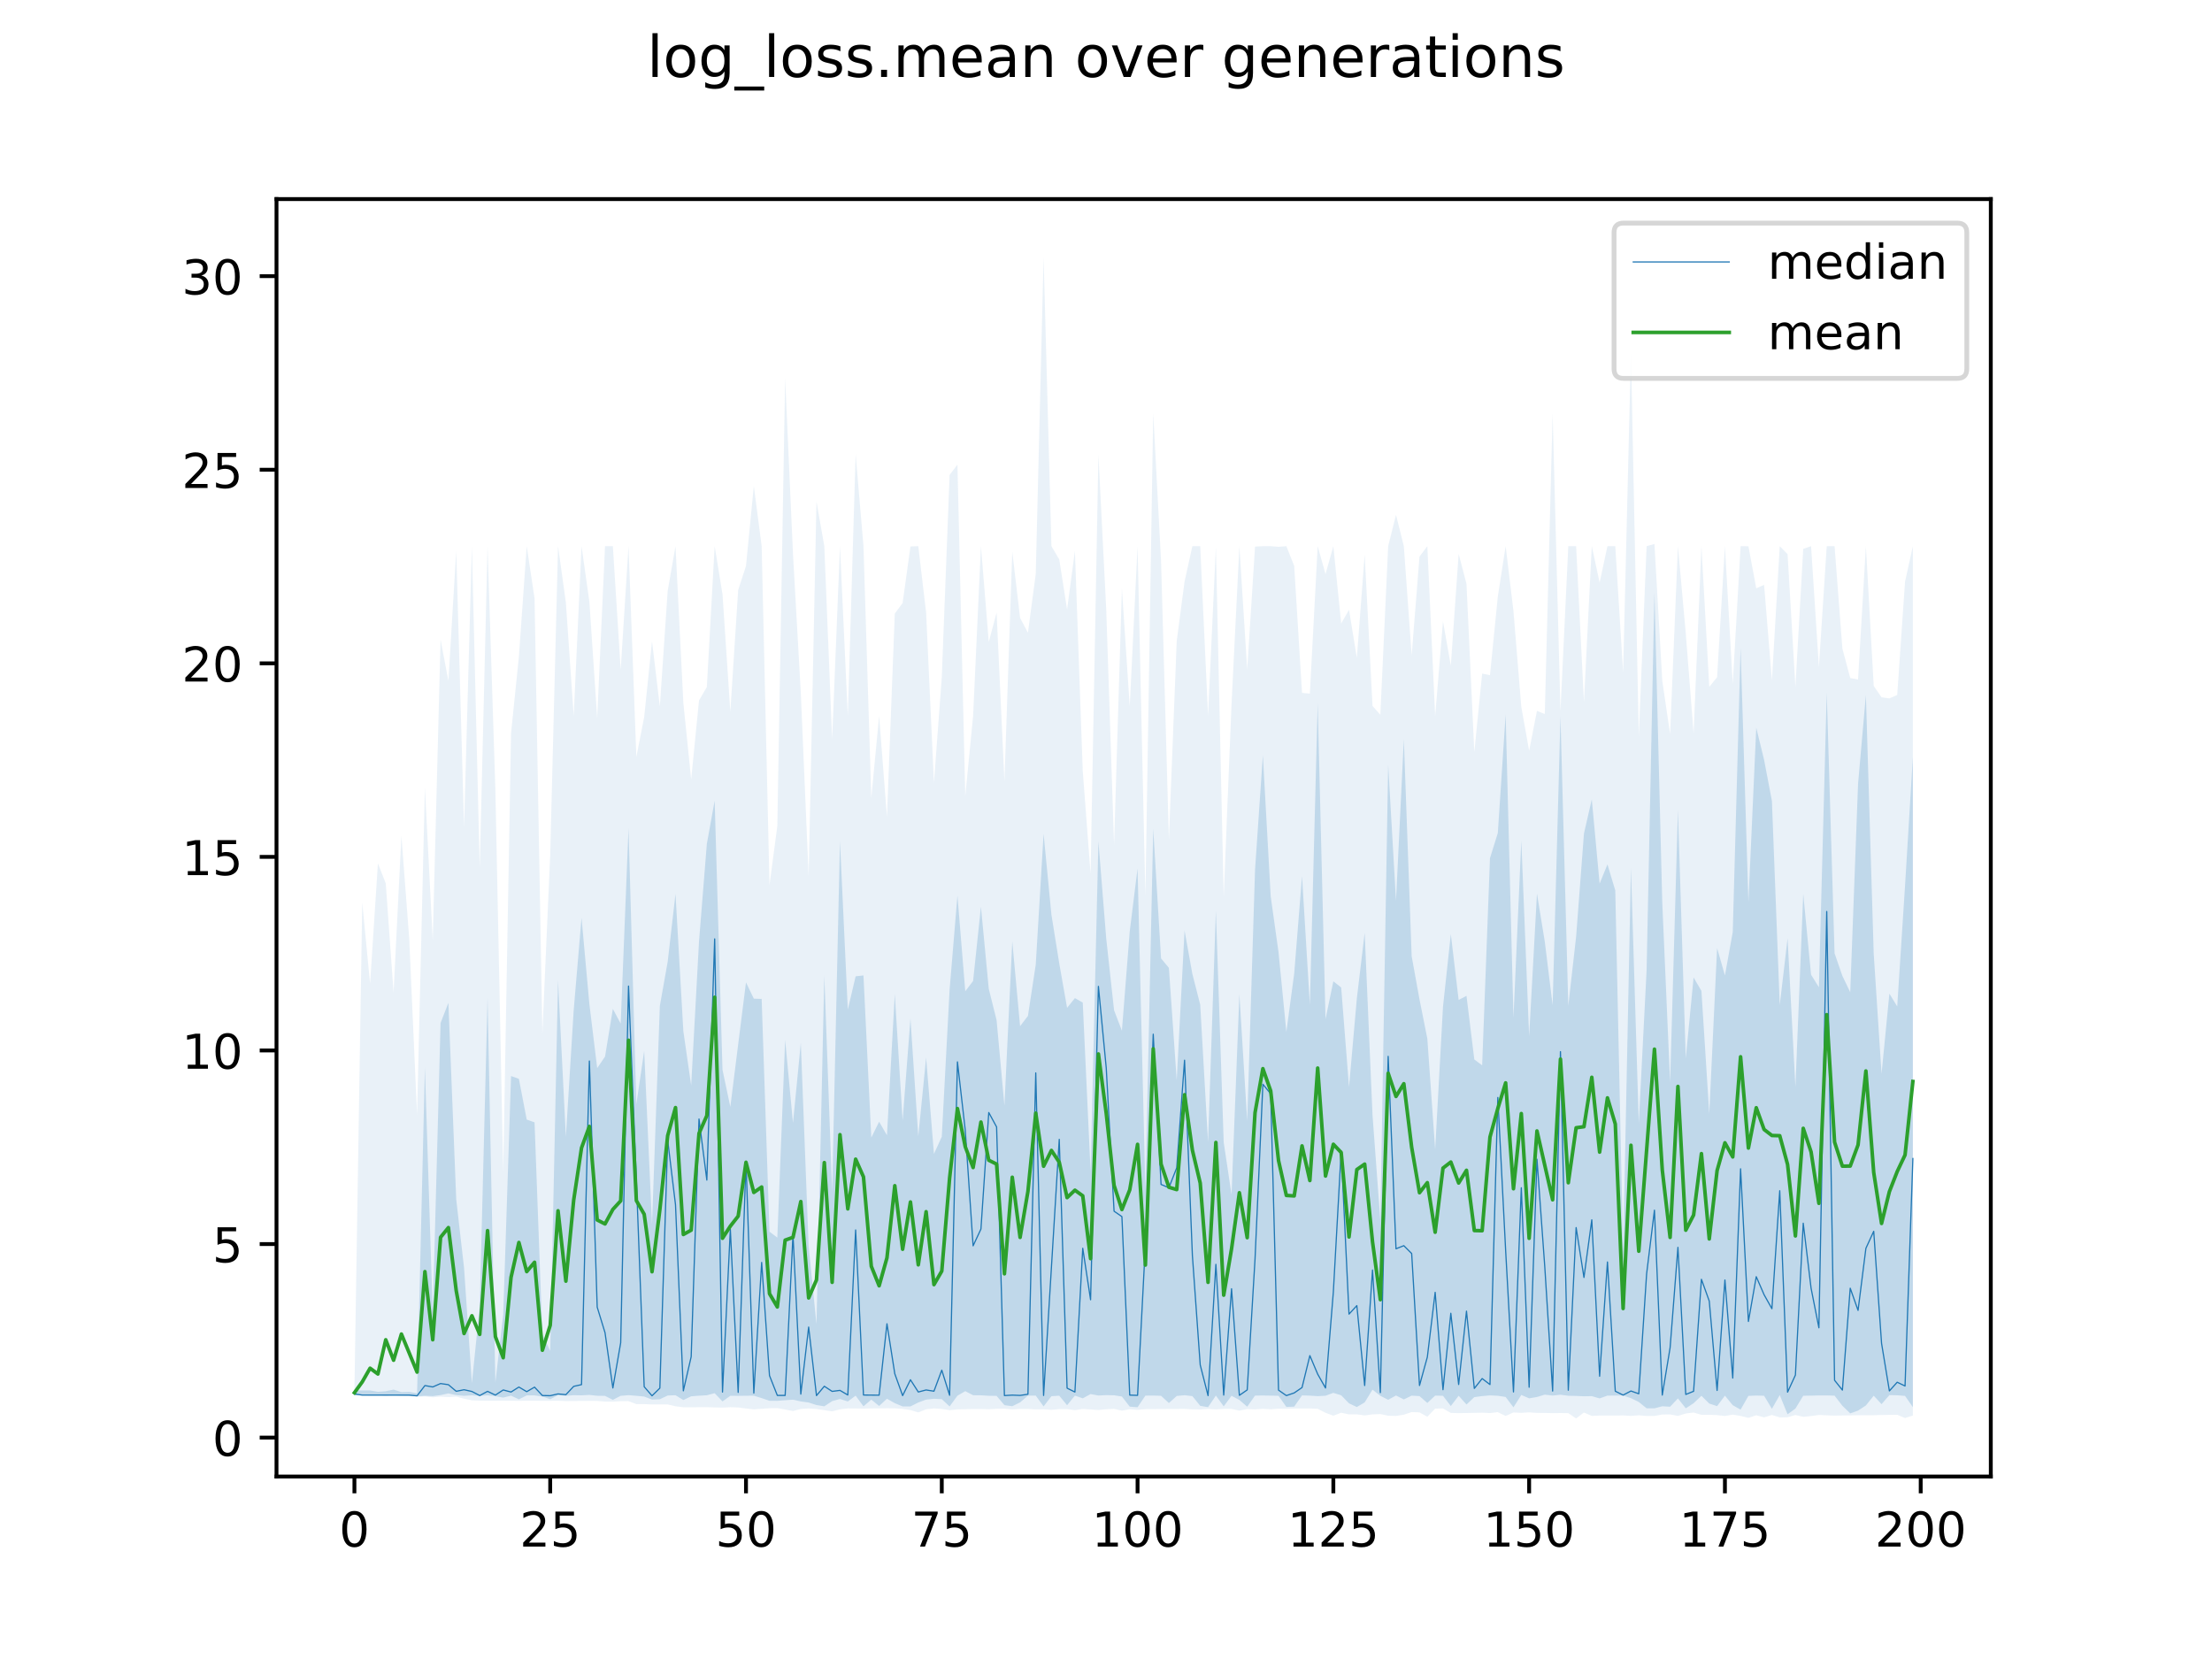 <?xml version="1.0" encoding="utf-8" standalone="no"?>
<!DOCTYPE svg PUBLIC "-//W3C//DTD SVG 1.1//EN"
  "http://www.w3.org/Graphics/SVG/1.1/DTD/svg11.dtd">
<!-- Created with matplotlib (https://matplotlib.org/) -->
<svg height="345.6pt" version="1.1" viewBox="0 0 460.8 345.6" width="460.8pt" xmlns="http://www.w3.org/2000/svg" xmlns:xlink="http://www.w3.org/1999/xlink">
 <defs>
  <style type="text/css">
*{stroke-linecap:butt;stroke-linejoin:round;}
  </style>
 </defs>
 <g id="figure_1">
  <g id="patch_1">
   <path d="M 0 345.6 
L 460.8 345.6 
L 460.8 0 
L 0 0 
z
" style="fill:#ffffff;"/>
  </g>
  <g id="axes_1">
   <g id="patch_2">
    <path d="M 57.6 307.584 
L 414.72 307.584 
L 414.72 41.472 
L 57.6 41.472 
z
" style="fill:#ffffff;"/>
   </g>
   <g id="PolyCollection_1">
    <path clip-path="url(#p41ea47d78a)" d="M 73.833 289.658 
L 73.833 290.622 
L 75.464 290.622 
L 77.096 290.622 
L 78.727 290.625 
L 80.358 290.732 
L 81.99 290.635 
L 83.621 290.745 
L 85.253 290.768 
L 86.884 290.886 
L 88.516 290.767 
L 90.147 290.835 
L 91.778 290.624 
L 93.41 290.27 
L 95.041 290.622 
L 96.673 290.773 
L 98.304 290.668 
L 99.936 290.799 
L 101.567 290.672 
L 103.198 290.863 
L 104.83 291.146 
L 106.461 290.742 
L 108.093 291.509 
L 109.724 290.69 
L 111.356 290.688 
L 112.987 290.921 
L 114.618 291.485 
L 116.25 290.644 
L 117.881 290.779 
L 119.513 290.644 
L 121.144 290.677 
L 122.776 290.589 
L 124.407 290.763 
L 126.038 290.787 
L 127.67 291.613 
L 129.301 290.776 
L 130.933 290.639 
L 132.564 290.77 
L 134.196 290.927 
L 135.827 291.559 
L 137.458 291.493 
L 139.09 290.71 
L 140.721 290.652 
L 142.353 291.653 
L 143.984 290.876 
L 145.616 290.75 
L 147.247 290.661 
L 148.879 290.232 
L 150.51 291.94 
L 152.141 290.771 
L 153.773 290.779 
L 155.404 290.756 
L 157.036 290.745 
L 158.667 291.251 
L 160.299 291.809 
L 161.93 291.823 
L 163.561 291.693 
L 165.193 291.577 
L 166.824 291.944 
L 168.456 292.17 
L 170.087 292.697 
L 171.719 292.961 
L 173.35 291.883 
L 174.981 291.427 
L 176.613 291.955 
L 178.244 290.743 
L 179.876 292.962 
L 181.507 291.569 
L 183.139 292.893 
L 184.77 291.38 
L 186.401 292.304 
L 188.033 292.983 
L 189.664 292.983 
L 191.296 292.166 
L 192.927 291.561 
L 194.559 291.389 
L 196.19 291.468 
L 197.821 292.983 
L 199.453 290.752 
L 201.084 289.807 
L 202.716 290.65 
L 204.347 290.667 
L 205.979 290.768 
L 207.61 290.787 
L 209.241 292.716 
L 210.873 292.943 
L 212.504 292.144 
L 214.136 290.742 
L 215.767 290.734 
L 217.399 292.983 
L 219.03 290.85 
L 220.661 290.748 
L 222.293 292.733 
L 223.924 290.733 
L 225.556 291.299 
L 227.187 290.41 
L 228.819 290.708 
L 230.45 290.634 
L 232.081 290.664 
L 233.713 290.919 
L 235.344 293.029 
L 236.976 293.155 
L 238.607 290.732 
L 240.239 290.718 
L 241.87 290.77 
L 243.501 292.282 
L 245.133 290.803 
L 246.764 290.652 
L 248.396 290.84 
L 250.027 292.86 
L 251.659 293.134 
L 253.29 290.722 
L 254.921 292.968 
L 256.553 290.766 
L 258.184 291.638 
L 259.816 293.041 
L 261.447 290.729 
L 263.079 290.707 
L 264.71 290.737 
L 266.341 290.771 
L 267.973 293.088 
L 269.604 293.026 
L 271.236 290.686 
L 272.867 290.735 
L 274.499 290.842 
L 276.13 290.755 
L 277.761 290.16 
L 279.393 290.663 
L 281.024 292.341 
L 282.656 293.11 
L 284.287 292.145 
L 285.919 289.489 
L 287.55 290.772 
L 289.181 291.604 
L 290.813 290.706 
L 292.444 291.527 
L 294.076 290.737 
L 295.707 290.834 
L 297.339 292.259 
L 298.97 290.733 
L 300.601 290.77 
L 302.233 292.903 
L 303.864 290.758 
L 305.496 292.587 
L 307.127 291.047 
L 308.759 290.829 
L 310.39 290.687 
L 312.021 290.764 
L 313.653 291.011 
L 315.284 293.172 
L 316.916 290.591 
L 318.547 291.302 
L 320.179 291.019 
L 321.81 290.529 
L 323.441 290.724 
L 325.073 290.547 
L 326.704 290.766 
L 328.336 290.795 
L 329.967 290.869 
L 331.599 290.841 
L 333.23 291.311 
L 334.862 290.731 
L 336.493 290.725 
L 338.124 290.721 
L 339.756 291.263 
L 341.387 292.051 
L 343.019 293.378 
L 344.65 293.381 
L 346.282 292.954 
L 347.913 293.042 
L 349.544 291.314 
L 351.176 293.374 
L 352.807 292.319 
L 354.439 290.77 
L 356.07 292.387 
L 357.702 292.921 
L 359.333 290.742 
L 360.964 292.732 
L 362.596 293.651 
L 364.227 290.785 
L 365.859 290.72 
L 367.49 290.761 
L 369.122 293.481 
L 370.753 290.622 
L 372.384 294.615 
L 374.016 293.437 
L 375.647 290.76 
L 377.279 290.736 
L 378.91 290.698 
L 380.542 290.694 
L 382.173 290.74 
L 383.804 292.846 
L 385.436 294.428 
L 387.067 293.85 
L 388.699 292.782 
L 390.33 290.749 
L 391.962 292.508 
L 393.593 290.628 
L 395.224 290.66 
L 396.856 290.794 
L 398.487 293.135 
L 398.487 157.674 
L 398.487 157.674 
L 396.856 184.496 
L 395.224 209.652 
L 393.593 206.995 
L 391.962 223.682 
L 390.33 198.697 
L 388.699 144.791 
L 387.067 163.295 
L 385.436 206.696 
L 383.804 203.301 
L 382.173 198.588 
L 380.542 144.289 
L 378.91 205.663 
L 377.279 203.046 
L 375.647 186.218 
L 374.016 226.418 
L 372.384 195.489 
L 370.753 209.365 
L 369.122 166.848 
L 367.49 158.282 
L 365.859 151.593 
L 364.227 187.911 
L 362.596 134.971 
L 360.964 194.149 
L 359.333 203.204 
L 357.702 197.503 
L 356.07 232.022 
L 354.439 206.419 
L 352.807 203.628 
L 351.176 220.446 
L 349.544 168.722 
L 347.913 225.474 
L 346.282 188.077 
L 344.65 123.423 
L 343.019 202.11 
L 341.387 234.006 
L 339.756 180.772 
L 338.124 260.815 
L 336.493 185.503 
L 334.862 180.071 
L 333.23 184.068 
L 331.599 166.511 
L 329.967 173.632 
L 328.336 195.111 
L 326.704 209.525 
L 325.073 149.218 
L 323.441 209.401 
L 321.81 196.175 
L 320.179 186.157 
L 318.547 215.869 
L 316.916 175.126 
L 315.284 212.001 
L 313.653 148.839 
L 312.021 173.542 
L 310.39 178.762 
L 308.759 221.924 
L 307.127 220.711 
L 305.496 207.45 
L 303.864 208.308 
L 302.233 194.595 
L 300.601 209.737 
L 298.97 239.441 
L 297.339 216.371 
L 295.707 208.187 
L 294.076 199.2 
L 292.444 153.993 
L 290.813 187.631 
L 289.181 159.297 
L 287.55 254.237 
L 285.919 232.286 
L 284.287 194.322 
L 282.656 207.971 
L 281.024 226.454 
L 279.393 205.708 
L 277.761 204.425 
L 276.13 212.277 
L 274.499 146.512 
L 272.867 209.326 
L 271.236 182.515 
L 269.604 202.813 
L 267.973 214.972 
L 266.341 198.358 
L 264.71 186.735 
L 263.079 157.329 
L 261.447 181.205 
L 259.816 233.495 
L 258.184 207.106 
L 256.553 248.856 
L 254.921 237.982 
L 253.29 189.706 
L 251.659 237.932 
L 250.027 209.29 
L 248.396 202.902 
L 246.764 193.851 
L 245.133 225.03 
L 243.501 201.617 
L 241.87 199.659 
L 240.239 172.644 
L 238.607 247.865 
L 236.976 180.889 
L 235.344 194.009 
L 233.713 214.719 
L 232.081 210.461 
L 230.45 195.54 
L 228.819 175.269 
L 227.187 243.986 
L 225.556 208.85 
L 223.924 207.925 
L 222.293 209.951 
L 220.661 200.693 
L 219.03 190.534 
L 217.399 173.709 
L 215.767 200.937 
L 214.136 211.638 
L 212.504 213.764 
L 210.873 196.107 
L 209.241 230.327 
L 207.61 212.525 
L 205.979 205.993 
L 204.347 188.876 
L 202.716 204.347 
L 201.084 206.499 
L 199.453 186.552 
L 197.821 206.122 
L 196.19 236.793 
L 194.559 240.382 
L 192.927 220.301 
L 191.296 236.704 
L 189.664 212.197 
L 188.033 233.423 
L 186.401 207.093 
L 184.77 236.498 
L 183.139 233.677 
L 181.507 236.975 
L 179.876 203.2 
L 178.244 203.387 
L 176.613 210.306 
L 174.981 175.222 
L 173.35 248.124 
L 171.719 203.184 
L 170.087 275.853 
L 168.456 259.633 
L 166.824 217.261 
L 165.193 233.946 
L 163.561 216.621 
L 161.93 257.813 
L 160.299 256.58 
L 158.667 208.091 
L 157.036 208.039 
L 155.404 204.649 
L 153.773 217.567 
L 152.141 230.584 
L 150.51 222.859 
L 148.879 166.794 
L 147.247 175.8 
L 145.616 196.146 
L 143.984 226.117 
L 142.353 214.81 
L 140.721 186.205 
L 139.09 200.35 
L 137.458 209.535 
L 135.827 255.049 
L 134.196 218.93 
L 132.564 229.999 
L 130.933 172.526 
L 129.301 213.226 
L 127.67 210.171 
L 126.038 220.103 
L 124.407 222.509 
L 122.776 209.148 
L 121.144 191.194 
L 119.513 210.423 
L 117.881 236.812 
L 116.25 204.24 
L 114.618 281.416 
L 112.987 277.991 
L 111.356 233.805 
L 109.724 233.227 
L 108.093 224.737 
L 106.461 224.161 
L 104.83 273.844 
L 103.198 287.987 
L 101.567 207.951 
L 99.936 272.158 
L 98.304 288.13 
L 96.673 264.137 
L 95.041 249.849 
L 93.41 208.906 
L 91.778 213.106 
L 90.147 273.626 
L 88.516 222.35 
L 86.884 290.246 
L 85.253 289.957 
L 83.621 290.001 
L 81.99 289.476 
L 80.358 289.816 
L 78.727 289.934 
L 77.096 289.658 
L 75.464 289.658 
L 73.833 289.658 
z
" style="fill:#1f77b4;fill-opacity:0.2;"/>
   </g>
   <g id="PolyCollection_2">
    <path clip-path="url(#p41ea47d78a)" d="M 73.833 289.658 
L 73.833 290.622 
L 75.464 290.625 
L 77.096 290.755 
L 78.727 290.753 
L 80.358 290.762 
L 81.99 290.76 
L 83.621 290.782 
L 85.253 290.796 
L 86.884 290.974 
L 88.516 290.903 
L 90.147 291.092 
L 91.778 290.948 
L 93.41 291.04 
L 95.041 290.938 
L 96.673 291.377 
L 98.304 291.711 
L 99.936 291.774 
L 101.567 291.797 
L 103.198 291.804 
L 104.83 291.779 
L 106.461 291.797 
L 108.093 291.821 
L 109.724 291.791 
L 111.356 291.79 
L 112.987 291.821 
L 114.618 291.812 
L 116.25 291.804 
L 117.881 291.867 
L 119.513 291.848 
L 121.144 291.844 
L 122.776 291.828 
L 124.407 291.836 
L 126.038 291.981 
L 127.67 291.989 
L 129.301 291.89 
L 130.933 291.881 
L 132.564 292.505 
L 134.196 292.5 
L 135.827 292.571 
L 137.458 292.567 
L 139.09 292.568 
L 140.721 292.952 
L 142.353 293.164 
L 143.984 293.153 
L 145.616 293.147 
L 147.247 293.14 
L 148.879 293.192 
L 150.51 293.236 
L 152.141 293.146 
L 153.773 293.2 
L 155.404 293.413 
L 157.036 293.59 
L 158.667 293.481 
L 160.299 293.361 
L 161.93 293.339 
L 163.561 293.624 
L 165.193 293.946 
L 166.824 293.507 
L 168.456 293.408 
L 170.087 293.521 
L 171.719 293.761 
L 173.35 294.009 
L 174.981 293.588 
L 176.613 293.39 
L 178.244 293.409 
L 179.876 293.446 
L 181.507 293.398 
L 183.139 293.385 
L 184.77 293.367 
L 186.401 293.378 
L 188.033 293.499 
L 189.664 293.736 
L 191.296 294.236 
L 192.927 293.579 
L 194.559 293.4 
L 196.19 293.506 
L 197.821 293.773 
L 199.453 293.593 
L 201.084 293.559 
L 202.716 293.534 
L 204.347 293.533 
L 205.979 293.569 
L 207.61 293.481 
L 209.241 293.464 
L 210.873 293.611 
L 212.504 293.511 
L 214.136 293.512 
L 215.767 293.603 
L 217.399 293.588 
L 219.03 293.696 
L 220.661 293.544 
L 222.293 293.543 
L 223.924 293.758 
L 225.556 293.516 
L 227.187 293.618 
L 228.819 293.729 
L 230.45 293.57 
L 232.081 293.495 
L 233.713 293.863 
L 235.344 293.577 
L 236.976 293.693 
L 238.607 293.551 
L 240.239 293.543 
L 241.87 293.538 
L 243.501 293.506 
L 245.133 293.506 
L 246.764 293.503 
L 248.396 293.592 
L 250.027 293.626 
L 251.659 293.509 
L 253.29 293.602 
L 254.921 293.5 
L 256.553 293.498 
L 258.184 293.857 
L 259.816 293.533 
L 261.447 293.599 
L 263.079 293.481 
L 264.71 293.58 
L 266.341 293.456 
L 267.973 293.482 
L 269.604 293.42 
L 271.236 293.414 
L 272.867 293.411 
L 274.499 293.482 
L 276.13 294.309 
L 277.761 294.92 
L 279.393 294.3 
L 281.024 294.64 
L 282.656 294.627 
L 284.287 294.862 
L 285.919 294.641 
L 287.55 294.577 
L 289.181 294.917 
L 290.813 294.964 
L 292.444 294.702 
L 294.076 294.161 
L 295.707 294.227 
L 297.339 295.132 
L 298.97 293.445 
L 300.601 293.401 
L 302.233 294.344 
L 303.864 294.371 
L 305.496 294.359 
L 307.127 294.326 
L 308.759 294.29 
L 310.39 294.371 
L 312.021 294.177 
L 313.653 294.962 
L 315.284 294.242 
L 316.916 294.321 
L 318.547 294.217 
L 320.179 294.339 
L 321.81 294.343 
L 323.441 294.381 
L 325.073 294.361 
L 326.704 294.38 
L 328.336 295.488 
L 329.967 294.253 
L 331.599 294.961 
L 333.23 294.881 
L 334.862 294.885 
L 336.493 294.889 
L 338.124 294.851 
L 339.756 294.964 
L 341.387 294.826 
L 343.019 294.972 
L 344.65 294.964 
L 346.282 294.667 
L 347.913 294.649 
L 349.544 294.964 
L 351.176 294.456 
L 352.807 294.256 
L 354.439 294.728 
L 356.07 294.723 
L 357.702 294.795 
L 359.333 294.972 
L 360.964 294.689 
L 362.596 294.964 
L 364.227 295.363 
L 365.859 294.827 
L 367.49 295.264 
L 369.122 294.757 
L 370.753 295.273 
L 372.384 295.243 
L 374.016 294.767 
L 375.647 295.15 
L 377.279 294.987 
L 378.91 294.767 
L 380.542 294.835 
L 382.173 294.905 
L 383.804 294.868 
L 385.436 294.85 
L 387.067 294.827 
L 388.699 294.82 
L 390.33 294.811 
L 391.962 294.774 
L 393.593 294.743 
L 395.224 294.721 
L 396.856 295.402 
L 398.487 294.884 
L 398.487 113.777 
L 398.487 113.777 
L 396.856 121.158 
L 395.224 144.785 
L 393.593 145.478 
L 391.962 145.266 
L 390.33 142.897 
L 388.699 113.777 
L 387.067 141.549 
L 385.436 141.251 
L 383.804 135.114 
L 382.173 113.777 
L 380.542 113.777 
L 378.91 138.965 
L 377.279 113.777 
L 375.647 114.341 
L 374.016 143.105 
L 372.384 115.442 
L 370.753 113.777 
L 369.122 141.749 
L 367.49 121.828 
L 365.859 122.564 
L 364.227 113.799 
L 362.596 113.777 
L 360.964 142.453 
L 359.333 113.777 
L 357.702 141.078 
L 356.07 143.093 
L 354.439 113.777 
L 352.807 152.762 
L 351.176 131.937 
L 349.544 113.777 
L 347.913 152.933 
L 346.282 141.816 
L 344.65 113.323 
L 343.019 113.777 
L 341.387 153.343 
L 339.756 73.367 
L 338.124 140.073 
L 336.493 113.777 
L 334.862 113.777 
L 333.23 121.361 
L 331.599 113.777 
L 329.967 146.244 
L 328.336 113.777 
L 326.704 113.777 
L 325.073 148.129 
L 323.441 86.122 
L 321.81 148.755 
L 320.179 148.074 
L 318.547 156.398 
L 316.916 147.263 
L 315.284 127.355 
L 313.653 113.777 
L 312.021 124.289 
L 310.39 140.662 
L 308.759 140.325 
L 307.127 156.693 
L 305.496 121.62 
L 303.864 115.391 
L 302.233 138.662 
L 300.601 129.434 
L 298.97 149.197 
L 297.339 113.777 
L 295.707 115.952 
L 294.076 136.521 
L 292.444 113.777 
L 290.813 107.254 
L 289.181 113.777 
L 287.55 148.896 
L 285.919 147.059 
L 284.287 115.519 
L 282.656 137.042 
L 281.024 127.046 
L 279.393 129.879 
L 277.761 113.777 
L 276.13 119.593 
L 274.499 113.777 
L 272.867 144.502 
L 271.236 144.339 
L 269.604 117.891 
L 267.973 113.777 
L 266.341 113.908 
L 264.71 113.777 
L 263.079 113.777 
L 261.447 113.869 
L 259.816 139.478 
L 258.184 113.777 
L 256.553 146.646 
L 254.921 186.767 
L 253.29 113.953 
L 251.659 149.086 
L 250.027 113.777 
L 248.396 113.777 
L 246.764 121.145 
L 245.133 133.55 
L 243.501 174.845 
L 241.87 116.922 
L 240.239 86.046 
L 238.607 186.724 
L 236.976 113.777 
L 235.344 147.148 
L 233.713 122.583 
L 232.081 176.031 
L 230.45 126.992 
L 228.819 94.734 
L 227.187 182.043 
L 225.556 160.595 
L 223.924 114.755 
L 222.293 126.973 
L 220.661 116.539 
L 219.03 113.777 
L 217.399 53.568 
L 215.767 119.571 
L 214.136 131.811 
L 212.504 128.728 
L 210.873 114.92 
L 209.241 162.758 
L 207.61 127.614 
L 205.979 133.733 
L 204.347 113.777 
L 202.716 149.141 
L 201.084 165.845 
L 199.453 96.797 
L 197.821 98.936 
L 196.19 141.099 
L 194.559 163.061 
L 192.927 127.634 
L 191.296 113.777 
L 189.664 113.839 
L 188.033 125.612 
L 186.401 127.819 
L 184.77 170.194 
L 183.139 149.147 
L 181.507 166.21 
L 179.876 113.777 
L 178.244 94.618 
L 176.613 149.164 
L 174.981 113.777 
L 173.35 154.014 
L 171.719 113.777 
L 170.087 104.502 
L 168.456 182.537 
L 166.824 144.35 
L 165.193 115.398 
L 163.561 78.788 
L 161.93 172.094 
L 160.299 184.374 
L 158.667 113.777 
L 157.036 101.238 
L 155.404 117.908 
L 153.773 122.925 
L 152.141 148.265 
L 150.51 123.798 
L 148.879 113.777 
L 147.247 143.12 
L 145.616 145.919 
L 143.984 162.377 
L 142.353 146.413 
L 140.721 113.777 
L 139.09 123.095 
L 137.458 147.15 
L 135.827 133.569 
L 134.196 149.373 
L 132.564 157.703 
L 130.933 113.777 
L 129.301 139.518 
L 127.67 113.777 
L 126.038 113.777 
L 124.407 149.577 
L 122.776 125.332 
L 121.144 113.777 
L 119.513 149.145 
L 117.881 125.532 
L 116.25 113.777 
L 114.618 178.108 
L 112.987 215.197 
L 111.356 124.639 
L 109.724 113.777 
L 108.093 136.81 
L 106.461 152.762 
L 104.83 244.092 
L 103.198 164.643 
L 101.567 113.777 
L 99.936 180.868 
L 98.304 113.777 
L 96.673 172.283 
L 95.041 114.752 
L 93.41 141.843 
L 91.778 133.264 
L 90.147 195.835 
L 88.516 164.042 
L 86.884 232.226 
L 85.253 195.609 
L 83.621 174.106 
L 81.99 206.76 
L 80.358 184.009 
L 78.727 179.86 
L 77.096 204.93 
L 75.464 188.03 
L 73.833 289.658 
z
" style="fill:#1f77b4;fill-opacity:0.1;"/>
   </g>
   <g id="matplotlib.axis_1">
    <g id="xtick_1">
     <g id="line2d_1">
      <defs>
       <path d="M 0 0 
L 0 3.5 
" id="md0ae9fe4d0" style="stroke:#000000;stroke-width:0.8;"/>
      </defs>
      <g>
       <use style="stroke:#000000;stroke-width:0.8;" x="73.833" xlink:href="#md0ae9fe4d0" y="307.584"/>
      </g>
     </g>
     <g id="text_1">
      <!-- 0 -->
      <defs>
       <path d="M 31.781 66.406 
Q 24.172 66.406 20.328 58.906 
Q 16.5 51.422 16.5 36.375 
Q 16.5 21.391 20.328 13.891 
Q 24.172 6.391 31.781 6.391 
Q 39.453 6.391 43.281 13.891 
Q 47.125 21.391 47.125 36.375 
Q 47.125 51.422 43.281 58.906 
Q 39.453 66.406 31.781 66.406 
z
M 31.781 74.219 
Q 44.047 74.219 50.516 64.516 
Q 56.984 54.828 56.984 36.375 
Q 56.984 17.969 50.516 8.266 
Q 44.047 -1.422 31.781 -1.422 
Q 19.531 -1.422 13.062 8.266 
Q 6.594 17.969 6.594 36.375 
Q 6.594 54.828 13.062 64.516 
Q 19.531 74.219 31.781 74.219 
z
" id="DejaVuSans-48"/>
      </defs>
      <g transform="translate(70.651 322.182)scale(0.1 -0.1)">
       <use xlink:href="#DejaVuSans-48"/>
      </g>
     </g>
    </g>
    <g id="xtick_2">
     <g id="line2d_2">
      <g>
       <use style="stroke:#000000;stroke-width:0.8;" x="114.618" xlink:href="#md0ae9fe4d0" y="307.584"/>
      </g>
     </g>
     <g id="text_2">
      <!-- 25 -->
      <defs>
       <path d="M 19.188 8.297 
L 53.609 8.297 
L 53.609 0 
L 7.328 0 
L 7.328 8.297 
Q 12.938 14.109 22.625 23.891 
Q 32.328 33.688 34.812 36.531 
Q 39.547 41.844 41.422 45.531 
Q 43.312 49.219 43.312 52.781 
Q 43.312 58.594 39.234 62.25 
Q 35.156 65.922 28.609 65.922 
Q 23.969 65.922 18.812 64.312 
Q 13.672 62.703 7.812 59.422 
L 7.812 69.391 
Q 13.766 71.781 18.938 73 
Q 24.125 74.219 28.422 74.219 
Q 39.75 74.219 46.484 68.547 
Q 53.219 62.891 53.219 53.422 
Q 53.219 48.922 51.531 44.891 
Q 49.859 40.875 45.406 35.406 
Q 44.188 33.984 37.641 27.219 
Q 31.109 20.453 19.188 8.297 
z
" id="DejaVuSans-50"/>
       <path d="M 10.797 72.906 
L 49.516 72.906 
L 49.516 64.594 
L 19.828 64.594 
L 19.828 46.734 
Q 21.969 47.469 24.109 47.828 
Q 26.266 48.188 28.422 48.188 
Q 40.625 48.188 47.75 41.5 
Q 54.891 34.812 54.891 23.391 
Q 54.891 11.625 47.562 5.094 
Q 40.234 -1.422 26.906 -1.422 
Q 22.312 -1.422 17.547 -0.641 
Q 12.797 0.141 7.719 1.703 
L 7.719 11.625 
Q 12.109 9.234 16.797 8.062 
Q 21.484 6.891 26.703 6.891 
Q 35.156 6.891 40.078 11.328 
Q 45.016 15.766 45.016 23.391 
Q 45.016 31 40.078 35.438 
Q 35.156 39.891 26.703 39.891 
Q 22.75 39.891 18.812 39.016 
Q 14.891 38.141 10.797 36.281 
z
" id="DejaVuSans-53"/>
      </defs>
      <g transform="translate(108.256 322.182)scale(0.1 -0.1)">
       <use xlink:href="#DejaVuSans-50"/>
       <use x="63.623" xlink:href="#DejaVuSans-53"/>
      </g>
     </g>
    </g>
    <g id="xtick_3">
     <g id="line2d_3">
      <g>
       <use style="stroke:#000000;stroke-width:0.8;" x="155.404" xlink:href="#md0ae9fe4d0" y="307.584"/>
      </g>
     </g>
     <g id="text_3">
      <!-- 50 -->
      <g transform="translate(149.042 322.182)scale(0.1 -0.1)">
       <use xlink:href="#DejaVuSans-53"/>
       <use x="63.623" xlink:href="#DejaVuSans-48"/>
      </g>
     </g>
    </g>
    <g id="xtick_4">
     <g id="line2d_4">
      <g>
       <use style="stroke:#000000;stroke-width:0.8;" x="196.19" xlink:href="#md0ae9fe4d0" y="307.584"/>
      </g>
     </g>
     <g id="text_4">
      <!-- 75 -->
      <defs>
       <path d="M 8.203 72.906 
L 55.078 72.906 
L 55.078 68.703 
L 28.609 0 
L 18.312 0 
L 43.219 64.594 
L 8.203 64.594 
z
" id="DejaVuSans-55"/>
      </defs>
      <g transform="translate(189.827 322.182)scale(0.1 -0.1)">
       <use xlink:href="#DejaVuSans-55"/>
       <use x="63.623" xlink:href="#DejaVuSans-53"/>
      </g>
     </g>
    </g>
    <g id="xtick_5">
     <g id="line2d_5">
      <g>
       <use style="stroke:#000000;stroke-width:0.8;" x="236.976" xlink:href="#md0ae9fe4d0" y="307.584"/>
      </g>
     </g>
     <g id="text_5">
      <!-- 100 -->
      <defs>
       <path d="M 12.406 8.297 
L 28.516 8.297 
L 28.516 63.922 
L 10.984 60.406 
L 10.984 69.391 
L 28.422 72.906 
L 38.281 72.906 
L 38.281 8.297 
L 54.391 8.297 
L 54.391 0 
L 12.406 0 
z
" id="DejaVuSans-49"/>
      </defs>
      <g transform="translate(227.432 322.182)scale(0.1 -0.1)">
       <use xlink:href="#DejaVuSans-49"/>
       <use x="63.623" xlink:href="#DejaVuSans-48"/>
       <use x="127.246" xlink:href="#DejaVuSans-48"/>
      </g>
     </g>
    </g>
    <g id="xtick_6">
     <g id="line2d_6">
      <g>
       <use style="stroke:#000000;stroke-width:0.8;" x="277.761" xlink:href="#md0ae9fe4d0" y="307.584"/>
      </g>
     </g>
     <g id="text_6">
      <!-- 125 -->
      <g transform="translate(268.218 322.182)scale(0.1 -0.1)">
       <use xlink:href="#DejaVuSans-49"/>
       <use x="63.623" xlink:href="#DejaVuSans-50"/>
       <use x="127.246" xlink:href="#DejaVuSans-53"/>
      </g>
     </g>
    </g>
    <g id="xtick_7">
     <g id="line2d_7">
      <g>
       <use style="stroke:#000000;stroke-width:0.8;" x="318.547" xlink:href="#md0ae9fe4d0" y="307.584"/>
      </g>
     </g>
     <g id="text_7">
      <!-- 150 -->
      <g transform="translate(309.003 322.182)scale(0.1 -0.1)">
       <use xlink:href="#DejaVuSans-49"/>
       <use x="63.623" xlink:href="#DejaVuSans-53"/>
       <use x="127.246" xlink:href="#DejaVuSans-48"/>
      </g>
     </g>
    </g>
    <g id="xtick_8">
     <g id="line2d_8">
      <g>
       <use style="stroke:#000000;stroke-width:0.8;" x="359.333" xlink:href="#md0ae9fe4d0" y="307.584"/>
      </g>
     </g>
     <g id="text_8">
      <!-- 175 -->
      <g transform="translate(349.789 322.182)scale(0.1 -0.1)">
       <use xlink:href="#DejaVuSans-49"/>
       <use x="63.623" xlink:href="#DejaVuSans-55"/>
       <use x="127.246" xlink:href="#DejaVuSans-53"/>
      </g>
     </g>
    </g>
    <g id="xtick_9">
     <g id="line2d_9">
      <g>
       <use style="stroke:#000000;stroke-width:0.8;" x="400.119" xlink:href="#md0ae9fe4d0" y="307.584"/>
      </g>
     </g>
     <g id="text_9">
      <!-- 200 -->
      <g transform="translate(390.575 322.182)scale(0.1 -0.1)">
       <use xlink:href="#DejaVuSans-50"/>
       <use x="63.623" xlink:href="#DejaVuSans-48"/>
       <use x="127.246" xlink:href="#DejaVuSans-48"/>
      </g>
     </g>
    </g>
   </g>
   <g id="matplotlib.axis_2">
    <g id="ytick_1">
     <g id="line2d_10">
      <defs>
       <path d="M 0 0 
L -3.5 0 
" id="me8059b220d" style="stroke:#000000;stroke-width:0.8;"/>
      </defs>
      <g>
       <use style="stroke:#000000;stroke-width:0.8;" x="57.6" xlink:href="#me8059b220d" y="299.482"/>
      </g>
     </g>
     <g id="text_10">
      <!-- 0 -->
      <g transform="translate(44.237 303.281)scale(0.1 -0.1)">
       <use xlink:href="#DejaVuSans-48"/>
      </g>
     </g>
    </g>
    <g id="ytick_2">
     <g id="line2d_11">
      <g>
       <use style="stroke:#000000;stroke-width:0.8;" x="57.6" xlink:href="#me8059b220d" y="259.157"/>
      </g>
     </g>
     <g id="text_11">
      <!-- 5 -->
      <g transform="translate(44.237 262.956)scale(0.1 -0.1)">
       <use xlink:href="#DejaVuSans-53"/>
      </g>
     </g>
    </g>
    <g id="ytick_3">
     <g id="line2d_12">
      <g>
       <use style="stroke:#000000;stroke-width:0.8;" x="57.6" xlink:href="#me8059b220d" y="218.831"/>
      </g>
     </g>
     <g id="text_12">
      <!-- 10 -->
      <g transform="translate(37.875 222.63)scale(0.1 -0.1)">
       <use xlink:href="#DejaVuSans-49"/>
       <use x="63.623" xlink:href="#DejaVuSans-48"/>
      </g>
     </g>
    </g>
    <g id="ytick_4">
     <g id="line2d_13">
      <g>
       <use style="stroke:#000000;stroke-width:0.8;" x="57.6" xlink:href="#me8059b220d" y="178.506"/>
      </g>
     </g>
     <g id="text_13">
      <!-- 15 -->
      <g transform="translate(37.875 182.305)scale(0.1 -0.1)">
       <use xlink:href="#DejaVuSans-49"/>
       <use x="63.623" xlink:href="#DejaVuSans-53"/>
      </g>
     </g>
    </g>
    <g id="ytick_5">
     <g id="line2d_14">
      <g>
       <use style="stroke:#000000;stroke-width:0.8;" x="57.6" xlink:href="#me8059b220d" y="138.18"/>
      </g>
     </g>
     <g id="text_14">
      <!-- 20 -->
      <g transform="translate(37.875 141.98)scale(0.1 -0.1)">
       <use xlink:href="#DejaVuSans-50"/>
       <use x="63.623" xlink:href="#DejaVuSans-48"/>
      </g>
     </g>
    </g>
    <g id="ytick_6">
     <g id="line2d_15">
      <g>
       <use style="stroke:#000000;stroke-width:0.8;" x="57.6" xlink:href="#me8059b220d" y="97.855"/>
      </g>
     </g>
     <g id="text_15">
      <!-- 25 -->
      <g transform="translate(37.875 101.654)scale(0.1 -0.1)">
       <use xlink:href="#DejaVuSans-50"/>
       <use x="63.623" xlink:href="#DejaVuSans-53"/>
      </g>
     </g>
    </g>
    <g id="ytick_7">
     <g id="line2d_16">
      <g>
       <use style="stroke:#000000;stroke-width:0.8;" x="57.6" xlink:href="#me8059b220d" y="57.529"/>
      </g>
     </g>
     <g id="text_16">
      <!-- 30 -->
      <defs>
       <path d="M 40.578 39.312 
Q 47.656 37.797 51.625 33 
Q 55.609 28.219 55.609 21.188 
Q 55.609 10.406 48.188 4.484 
Q 40.766 -1.422 27.094 -1.422 
Q 22.516 -1.422 17.656 -0.516 
Q 12.797 0.391 7.625 2.203 
L 7.625 11.719 
Q 11.719 9.328 16.594 8.109 
Q 21.484 6.891 26.812 6.891 
Q 36.078 6.891 40.938 10.547 
Q 45.797 14.203 45.797 21.188 
Q 45.797 27.641 41.281 31.266 
Q 36.766 34.906 28.719 34.906 
L 20.219 34.906 
L 20.219 43.016 
L 29.109 43.016 
Q 36.375 43.016 40.234 45.922 
Q 44.094 48.828 44.094 54.297 
Q 44.094 59.906 40.109 62.906 
Q 36.141 65.922 28.719 65.922 
Q 24.656 65.922 20.016 65.031 
Q 15.375 64.156 9.812 62.312 
L 9.812 71.094 
Q 15.438 72.656 20.344 73.438 
Q 25.25 74.219 29.594 74.219 
Q 40.828 74.219 47.359 69.109 
Q 53.906 64.016 53.906 55.328 
Q 53.906 49.266 50.438 45.094 
Q 46.969 40.922 40.578 39.312 
z
" id="DejaVuSans-51"/>
      </defs>
      <g transform="translate(37.875 61.329)scale(0.1 -0.1)">
       <use xlink:href="#DejaVuSans-51"/>
       <use x="63.623" xlink:href="#DejaVuSans-48"/>
      </g>
     </g>
    </g>
   </g>
   <g id="line2d_17">
    <path clip-path="url(#p41ea47d78a)" d="M 73.833 290.387 
L 75.464 290.622 
L 85.253 290.623 
L 86.884 290.776 
L 88.516 288.637 
L 90.147 288.927 
L 91.778 288.218 
L 93.41 288.455 
L 95.041 289.831 
L 96.673 289.507 
L 98.304 289.868 
L 99.936 290.719 
L 101.567 289.842 
L 103.198 290.622 
L 104.83 289.553 
L 106.461 289.982 
L 108.093 288.946 
L 109.724 289.909 
L 111.356 288.967 
L 112.987 290.713 
L 114.618 290.749 
L 116.25 290.379 
L 117.881 290.535 
L 119.513 288.804 
L 121.144 288.442 
L 122.776 221.032 
L 124.407 272.299 
L 126.038 277.626 
L 127.67 289.142 
L 129.301 279.715 
L 130.933 205.42 
L 132.564 245.677 
L 134.196 288.879 
L 135.827 290.768 
L 137.458 289.177 
L 139.09 237.523 
L 140.721 250.972 
L 142.353 289.732 
L 143.984 282.635 
L 145.616 233.113 
L 147.247 245.834 
L 148.879 195.592 
L 150.51 289.991 
L 152.141 256.075 
L 153.773 290.063 
L 155.404 241.911 
L 157.036 290.203 
L 158.667 262.987 
L 160.299 286.558 
L 161.93 290.691 
L 163.561 290.693 
L 165.193 257.206 
L 166.824 290.419 
L 168.456 276.449 
L 170.087 290.73 
L 171.719 288.783 
L 173.35 289.852 
L 174.981 289.64 
L 176.613 290.603 
L 178.244 256.223 
L 179.876 290.611 
L 183.139 290.64 
L 184.77 275.763 
L 186.401 286.18 
L 188.033 290.733 
L 189.664 287.428 
L 191.296 289.977 
L 192.927 289.554 
L 194.559 289.812 
L 196.19 285.427 
L 197.821 290.662 
L 199.453 221.208 
L 201.084 235.478 
L 202.716 259.529 
L 204.347 256.034 
L 205.979 231.76 
L 207.61 234.772 
L 209.241 290.724 
L 210.873 290.627 
L 212.504 290.692 
L 214.136 290.45 
L 215.767 223.505 
L 217.399 290.702 
L 220.661 237.348 
L 222.293 289.177 
L 223.924 289.985 
L 225.556 260.035 
L 227.187 270.765 
L 228.819 205.483 
L 230.45 222.473 
L 232.081 252.316 
L 233.713 253.443 
L 235.344 290.626 
L 236.976 290.677 
L 238.607 259.292 
L 240.239 215.444 
L 241.87 246.739 
L 243.501 247.43 
L 245.133 243.281 
L 246.764 220.859 
L 248.396 261.537 
L 250.027 284.341 
L 251.659 290.734 
L 253.29 263.384 
L 254.921 290.624 
L 256.553 268.469 
L 258.184 290.675 
L 259.816 289.543 
L 261.447 262.253 
L 263.079 225.871 
L 264.71 227.848 
L 266.341 289.588 
L 267.973 290.727 
L 269.604 290.17 
L 271.236 289.051 
L 272.867 282.398 
L 274.499 286.258 
L 276.13 289.147 
L 277.761 269.135 
L 279.393 239.767 
L 281.024 273.752 
L 282.656 271.985 
L 284.287 288.63 
L 285.919 264.569 
L 287.55 290.106 
L 289.181 220.06 
L 290.813 260.142 
L 292.444 259.497 
L 294.076 261.132 
L 295.707 288.626 
L 297.339 282.708 
L 298.97 269.214 
L 300.601 289.498 
L 302.233 273.575 
L 303.864 288.417 
L 305.496 273.134 
L 307.127 289.234 
L 308.759 287.181 
L 310.39 288.427 
L 312.021 228.624 
L 313.653 260.482 
L 315.284 289.965 
L 316.916 247.431 
L 318.547 288.985 
L 320.179 241.485 
L 321.81 263.961 
L 323.441 289.781 
L 325.073 219.076 
L 326.704 289.608 
L 328.336 255.726 
L 329.967 266.119 
L 331.599 254.111 
L 333.23 286.697 
L 334.862 262.891 
L 336.493 289.811 
L 338.124 290.622 
L 339.756 289.772 
L 341.387 290.346 
L 343.019 265.371 
L 344.65 252.1 
L 346.282 290.622 
L 347.913 280.756 
L 349.544 259.846 
L 351.176 290.487 
L 352.807 289.834 
L 354.439 266.503 
L 356.07 271.033 
L 357.702 289.655 
L 359.333 266.646 
L 360.964 287.076 
L 362.596 243.486 
L 364.227 275.286 
L 365.859 265.957 
L 367.49 269.71 
L 369.122 272.627 
L 370.753 248.052 
L 372.384 290.011 
L 374.016 286.45 
L 375.647 254.813 
L 377.279 268.357 
L 378.91 276.607 
L 380.542 189.881 
L 382.173 287.534 
L 383.804 289.578 
L 385.436 268.358 
L 387.067 272.974 
L 388.699 260.052 
L 390.33 256.5 
L 391.962 279.84 
L 393.593 289.751 
L 395.224 287.941 
L 396.856 288.729 
L 398.487 241.338 
L 398.487 241.338 
" style="fill:none;stroke:#1f77b4;stroke-linecap:square;stroke-width:0.25;"/>
   </g>
   <g id="line2d_18">
    <path clip-path="url(#p41ea47d78a)" d="M 73.833 290.126 
L 75.464 287.869 
L 77.096 285.024 
L 78.727 286.232 
L 80.358 279.101 
L 81.99 283.361 
L 83.621 277.907 
L 86.884 285.833 
L 88.516 264.902 
L 90.147 279.093 
L 91.778 257.754 
L 93.41 255.729 
L 95.041 268.886 
L 96.673 277.794 
L 98.304 274.101 
L 99.936 277.977 
L 101.567 256.361 
L 103.198 278.441 
L 104.83 282.841 
L 106.461 266.086 
L 108.093 258.83 
L 109.724 264.901 
L 111.356 262.954 
L 112.987 281.277 
L 114.618 276.085 
L 116.25 252.23 
L 117.881 266.888 
L 119.513 249.984 
L 121.144 239.12 
L 122.776 234.657 
L 124.407 254.136 
L 126.038 254.969 
L 127.67 251.937 
L 129.301 250.162 
L 130.933 216.702 
L 132.564 250.109 
L 134.196 252.947 
L 135.827 264.929 
L 137.458 252 
L 139.09 236.563 
L 140.721 230.731 
L 142.353 257.169 
L 143.984 256.262 
L 145.616 236.117 
L 147.247 232.403 
L 148.879 207.751 
L 150.51 257.954 
L 152.141 255.431 
L 153.773 253.351 
L 155.404 242.13 
L 157.036 248.408 
L 158.667 247.274 
L 160.299 269.499 
L 161.93 272.26 
L 163.561 258.344 
L 165.193 257.758 
L 166.824 250.307 
L 168.456 270.384 
L 170.087 266.633 
L 171.719 242.19 
L 173.35 267.134 
L 174.981 236.374 
L 176.613 251.831 
L 178.244 241.474 
L 179.876 245.164 
L 181.507 263.786 
L 183.139 267.853 
L 184.77 262.027 
L 186.401 247.005 
L 188.033 260.24 
L 189.664 250.398 
L 191.296 263.486 
L 192.927 252.419 
L 194.559 267.613 
L 196.19 264.792 
L 197.821 245.406 
L 199.453 230.933 
L 201.084 238.893 
L 202.716 243.219 
L 204.347 233.746 
L 205.979 241.697 
L 207.61 242.503 
L 209.241 265.356 
L 210.873 245.242 
L 212.504 257.772 
L 214.136 248.192 
L 215.767 231.887 
L 217.399 242.949 
L 219.03 239.655 
L 220.661 242.113 
L 222.293 249.486 
L 223.924 247.941 
L 225.556 249.111 
L 227.187 262.201 
L 228.819 219.559 
L 230.45 231.96 
L 232.081 246.93 
L 233.713 251.967 
L 235.344 247.871 
L 236.976 238.384 
L 238.607 263.534 
L 240.239 218.489 
L 241.87 242.497 
L 243.501 247.32 
L 245.133 247.813 
L 246.764 228.05 
L 248.396 239.602 
L 250.027 246.456 
L 251.659 267.134 
L 253.29 237.992 
L 254.921 269.804 
L 256.553 260.154 
L 258.184 248.47 
L 259.816 257.831 
L 261.447 231.796 
L 263.079 222.619 
L 264.71 227.258 
L 266.341 241.764 
L 267.973 249.032 
L 269.604 249.133 
L 271.236 238.71 
L 272.867 245.93 
L 274.499 222.496 
L 276.13 244.985 
L 277.761 238.37 
L 279.393 240.088 
L 281.024 257.684 
L 282.656 243.64 
L 284.287 242.506 
L 285.919 258.69 
L 287.55 270.75 
L 289.181 223.582 
L 290.813 228.413 
L 292.444 225.757 
L 294.076 239.003 
L 295.707 248.465 
L 297.339 246.369 
L 298.97 256.697 
L 300.601 243.337 
L 302.233 242.076 
L 303.864 246.442 
L 305.496 243.793 
L 307.127 256.346 
L 308.759 256.378 
L 310.39 236.861 
L 312.021 230.925 
L 313.653 225.584 
L 315.284 247.638 
L 316.916 231.973 
L 318.547 257.962 
L 320.179 235.6 
L 323.441 249.941 
L 325.073 220.636 
L 326.704 246.389 
L 328.336 234.934 
L 329.967 234.712 
L 331.599 224.421 
L 333.23 240.006 
L 334.862 228.705 
L 336.493 234.144 
L 338.124 272.589 
L 339.756 238.581 
L 341.387 260.65 
L 344.65 218.562 
L 346.282 243.72 
L 347.913 257.775 
L 349.544 226.33 
L 351.176 256.273 
L 352.807 253.117 
L 354.439 240.318 
L 356.07 258.092 
L 357.702 243.851 
L 359.333 238.063 
L 360.964 241.008 
L 362.596 220.148 
L 364.227 239.16 
L 365.859 230.761 
L 367.49 235.289 
L 369.122 236.546 
L 370.753 236.589 
L 372.384 242.571 
L 374.016 257.469 
L 375.647 235.051 
L 377.279 239.959 
L 378.91 250.678 
L 380.542 211.375 
L 382.173 237.917 
L 383.804 242.934 
L 385.436 242.911 
L 387.067 238.509 
L 388.699 223.104 
L 390.33 244.248 
L 391.962 254.866 
L 393.593 248.239 
L 395.224 244.056 
L 396.856 240.602 
L 398.487 225.293 
L 398.487 225.293 
" style="fill:none;stroke:#2ca02c;stroke-linecap:square;stroke-width:0.75;"/>
   </g>
   <g id="patch_3">
    <path d="M 57.6 307.584 
L 57.6 41.472 
" style="fill:none;stroke:#000000;stroke-linecap:square;stroke-linejoin:miter;stroke-width:0.8;"/>
   </g>
   <g id="patch_4">
    <path d="M 414.72 307.584 
L 414.72 41.472 
" style="fill:none;stroke:#000000;stroke-linecap:square;stroke-linejoin:miter;stroke-width:0.8;"/>
   </g>
   <g id="patch_5">
    <path d="M 57.6 307.584 
L 414.72 307.584 
" style="fill:none;stroke:#000000;stroke-linecap:square;stroke-linejoin:miter;stroke-width:0.8;"/>
   </g>
   <g id="patch_6">
    <path d="M 57.6 41.472 
L 414.72 41.472 
" style="fill:none;stroke:#000000;stroke-linecap:square;stroke-linejoin:miter;stroke-width:0.8;"/>
   </g>
   <g id="legend_1">
    <g id="patch_7">
     <path d="M 338.234 78.828 
L 407.72 78.828 
Q 409.72 78.828 409.72 76.828 
L 409.72 48.472 
Q 409.72 46.472 407.72 46.472 
L 338.234 46.472 
Q 336.234 46.472 336.234 48.472 
L 336.234 76.828 
Q 336.234 78.828 338.234 78.828 
z
" style="fill:#ffffff;opacity:0.8;stroke:#cccccc;stroke-linejoin:miter;"/>
    </g>
    <g id="line2d_19">
     <path d="M 340.234 54.57 
L 360.234 54.57 
" style="fill:none;stroke:#1f77b4;stroke-linecap:square;stroke-width:0.25;"/>
    </g>
    <g id="line2d_20"/>
    <g id="text_17">
     <!-- median -->
     <defs>
      <path d="M 52 44.188 
Q 55.375 50.25 60.062 53.125 
Q 64.75 56 71.094 56 
Q 79.641 56 84.281 50.016 
Q 88.922 44.047 88.922 33.016 
L 88.922 0 
L 79.891 0 
L 79.891 32.719 
Q 79.891 40.578 77.094 44.375 
Q 74.312 48.188 68.609 48.188 
Q 61.625 48.188 57.562 43.547 
Q 53.516 38.922 53.516 30.906 
L 53.516 0 
L 44.484 0 
L 44.484 32.719 
Q 44.484 40.625 41.703 44.406 
Q 38.922 48.188 33.109 48.188 
Q 26.219 48.188 22.156 43.531 
Q 18.109 38.875 18.109 30.906 
L 18.109 0 
L 9.078 0 
L 9.078 54.688 
L 18.109 54.688 
L 18.109 46.188 
Q 21.188 51.219 25.484 53.609 
Q 29.781 56 35.688 56 
Q 41.656 56 45.828 52.969 
Q 50 49.953 52 44.188 
z
" id="DejaVuSans-109"/>
      <path d="M 56.203 29.594 
L 56.203 25.203 
L 14.891 25.203 
Q 15.484 15.922 20.484 11.062 
Q 25.484 6.203 34.422 6.203 
Q 39.594 6.203 44.453 7.469 
Q 49.312 8.734 54.109 11.281 
L 54.109 2.781 
Q 49.266 0.734 44.188 -0.344 
Q 39.109 -1.422 33.891 -1.422 
Q 20.797 -1.422 13.156 6.188 
Q 5.516 13.812 5.516 26.812 
Q 5.516 40.234 12.766 48.109 
Q 20.016 56 32.328 56 
Q 43.359 56 49.781 48.891 
Q 56.203 41.797 56.203 29.594 
z
M 47.219 32.234 
Q 47.125 39.594 43.094 43.984 
Q 39.062 48.391 32.422 48.391 
Q 24.906 48.391 20.391 44.141 
Q 15.875 39.891 15.188 32.172 
z
" id="DejaVuSans-101"/>
      <path d="M 45.406 46.391 
L 45.406 75.984 
L 54.391 75.984 
L 54.391 0 
L 45.406 0 
L 45.406 8.203 
Q 42.578 3.328 38.25 0.953 
Q 33.938 -1.422 27.875 -1.422 
Q 17.969 -1.422 11.734 6.484 
Q 5.516 14.406 5.516 27.297 
Q 5.516 40.188 11.734 48.094 
Q 17.969 56 27.875 56 
Q 33.938 56 38.25 53.625 
Q 42.578 51.266 45.406 46.391 
z
M 14.797 27.297 
Q 14.797 17.391 18.875 11.75 
Q 22.953 6.109 30.078 6.109 
Q 37.203 6.109 41.297 11.75 
Q 45.406 17.391 45.406 27.297 
Q 45.406 37.203 41.297 42.844 
Q 37.203 48.484 30.078 48.484 
Q 22.953 48.484 18.875 42.844 
Q 14.797 37.203 14.797 27.297 
z
" id="DejaVuSans-100"/>
      <path d="M 9.422 54.688 
L 18.406 54.688 
L 18.406 0 
L 9.422 0 
z
M 9.422 75.984 
L 18.406 75.984 
L 18.406 64.594 
L 9.422 64.594 
z
" id="DejaVuSans-105"/>
      <path d="M 34.281 27.484 
Q 23.391 27.484 19.188 25 
Q 14.984 22.516 14.984 16.5 
Q 14.984 11.719 18.141 8.906 
Q 21.297 6.109 26.703 6.109 
Q 34.188 6.109 38.703 11.406 
Q 43.219 16.703 43.219 25.484 
L 43.219 27.484 
z
M 52.203 31.203 
L 52.203 0 
L 43.219 0 
L 43.219 8.297 
Q 40.141 3.328 35.547 0.953 
Q 30.953 -1.422 24.312 -1.422 
Q 15.922 -1.422 10.953 3.297 
Q 6 8.016 6 15.922 
Q 6 25.141 12.172 29.828 
Q 18.359 34.516 30.609 34.516 
L 43.219 34.516 
L 43.219 35.406 
Q 43.219 41.609 39.141 45 
Q 35.062 48.391 27.688 48.391 
Q 23 48.391 18.547 47.266 
Q 14.109 46.141 10.016 43.891 
L 10.016 52.203 
Q 14.938 54.109 19.578 55.047 
Q 24.219 56 28.609 56 
Q 40.484 56 46.344 49.844 
Q 52.203 43.703 52.203 31.203 
z
" id="DejaVuSans-97"/>
      <path d="M 54.891 33.016 
L 54.891 0 
L 45.906 0 
L 45.906 32.719 
Q 45.906 40.484 42.875 44.328 
Q 39.844 48.188 33.797 48.188 
Q 26.516 48.188 22.312 43.547 
Q 18.109 38.922 18.109 30.906 
L 18.109 0 
L 9.078 0 
L 9.078 54.688 
L 18.109 54.688 
L 18.109 46.188 
Q 21.344 51.125 25.703 53.562 
Q 30.078 56 35.797 56 
Q 45.219 56 50.047 50.172 
Q 54.891 44.344 54.891 33.016 
z
" id="DejaVuSans-110"/>
     </defs>
     <g transform="translate(368.234 58.07)scale(0.1 -0.1)">
      <use xlink:href="#DejaVuSans-109"/>
      <use x="97.412" xlink:href="#DejaVuSans-101"/>
      <use x="158.936" xlink:href="#DejaVuSans-100"/>
      <use x="222.412" xlink:href="#DejaVuSans-105"/>
      <use x="250.195" xlink:href="#DejaVuSans-97"/>
      <use x="311.475" xlink:href="#DejaVuSans-110"/>
     </g>
    </g>
    <g id="line2d_21">
     <path d="M 340.234 69.249 
L 360.234 69.249 
" style="fill:none;stroke:#2ca02c;stroke-linecap:square;stroke-width:0.75;"/>
    </g>
    <g id="line2d_22"/>
    <g id="text_18">
     <!-- mean -->
     <g transform="translate(368.234 72.749)scale(0.1 -0.1)">
      <use xlink:href="#DejaVuSans-109"/>
      <use x="97.412" xlink:href="#DejaVuSans-101"/>
      <use x="158.936" xlink:href="#DejaVuSans-97"/>
      <use x="220.215" xlink:href="#DejaVuSans-110"/>
     </g>
    </g>
   </g>
  </g>
  <g id="text_19">
   <!-- log_loss.mean over generations -->
   <defs>
    <path d="M 9.422 75.984 
L 18.406 75.984 
L 18.406 0 
L 9.422 0 
z
" id="DejaVuSans-108"/>
    <path d="M 30.609 48.391 
Q 23.391 48.391 19.188 42.75 
Q 14.984 37.109 14.984 27.297 
Q 14.984 17.484 19.156 11.844 
Q 23.344 6.203 30.609 6.203 
Q 37.797 6.203 41.984 11.859 
Q 46.188 17.531 46.188 27.297 
Q 46.188 37.016 41.984 42.703 
Q 37.797 48.391 30.609 48.391 
z
M 30.609 56 
Q 42.328 56 49.016 48.375 
Q 55.719 40.766 55.719 27.297 
Q 55.719 13.875 49.016 6.219 
Q 42.328 -1.422 30.609 -1.422 
Q 18.844 -1.422 12.172 6.219 
Q 5.516 13.875 5.516 27.297 
Q 5.516 40.766 12.172 48.375 
Q 18.844 56 30.609 56 
z
" id="DejaVuSans-111"/>
    <path d="M 45.406 27.984 
Q 45.406 37.75 41.375 43.109 
Q 37.359 48.484 30.078 48.484 
Q 22.859 48.484 18.828 43.109 
Q 14.797 37.75 14.797 27.984 
Q 14.797 18.266 18.828 12.891 
Q 22.859 7.516 30.078 7.516 
Q 37.359 7.516 41.375 12.891 
Q 45.406 18.266 45.406 27.984 
z
M 54.391 6.781 
Q 54.391 -7.172 48.188 -13.984 
Q 42 -20.797 29.203 -20.797 
Q 24.469 -20.797 20.266 -20.094 
Q 16.062 -19.391 12.109 -17.922 
L 12.109 -9.188 
Q 16.062 -11.328 19.922 -12.344 
Q 23.781 -13.375 27.781 -13.375 
Q 36.625 -13.375 41.016 -8.766 
Q 45.406 -4.156 45.406 5.172 
L 45.406 9.625 
Q 42.625 4.781 38.281 2.391 
Q 33.938 0 27.875 0 
Q 17.828 0 11.672 7.656 
Q 5.516 15.328 5.516 27.984 
Q 5.516 40.672 11.672 48.328 
Q 17.828 56 27.875 56 
Q 33.938 56 38.281 53.609 
Q 42.625 51.219 45.406 46.391 
L 45.406 54.688 
L 54.391 54.688 
z
" id="DejaVuSans-103"/>
    <path d="M 50.984 -16.609 
L 50.984 -23.578 
L -0.984 -23.578 
L -0.984 -16.609 
z
" id="DejaVuSans-95"/>
    <path d="M 44.281 53.078 
L 44.281 44.578 
Q 40.484 46.531 36.375 47.5 
Q 32.281 48.484 27.875 48.484 
Q 21.188 48.484 17.844 46.438 
Q 14.5 44.391 14.5 40.281 
Q 14.5 37.156 16.891 35.375 
Q 19.281 33.594 26.516 31.984 
L 29.594 31.297 
Q 39.156 29.25 43.188 25.516 
Q 47.219 21.781 47.219 15.094 
Q 47.219 7.469 41.188 3.016 
Q 35.156 -1.422 24.609 -1.422 
Q 20.219 -1.422 15.453 -0.562 
Q 10.688 0.297 5.422 2 
L 5.422 11.281 
Q 10.406 8.688 15.234 7.391 
Q 20.062 6.109 24.812 6.109 
Q 31.156 6.109 34.562 8.281 
Q 37.984 10.453 37.984 14.406 
Q 37.984 18.062 35.516 20.016 
Q 33.062 21.969 24.703 23.781 
L 21.578 24.516 
Q 13.234 26.266 9.516 29.906 
Q 5.812 33.547 5.812 39.891 
Q 5.812 47.609 11.281 51.797 
Q 16.75 56 26.812 56 
Q 31.781 56 36.172 55.266 
Q 40.578 54.547 44.281 53.078 
z
" id="DejaVuSans-115"/>
    <path d="M 10.688 12.406 
L 21 12.406 
L 21 0 
L 10.688 0 
z
" id="DejaVuSans-46"/>
    <path id="DejaVuSans-32"/>
    <path d="M 2.984 54.688 
L 12.5 54.688 
L 29.594 8.797 
L 46.688 54.688 
L 56.203 54.688 
L 35.688 0 
L 23.484 0 
z
" id="DejaVuSans-118"/>
    <path d="M 41.109 46.297 
Q 39.594 47.172 37.812 47.578 
Q 36.031 48 33.891 48 
Q 26.266 48 22.188 43.047 
Q 18.109 38.094 18.109 28.812 
L 18.109 0 
L 9.078 0 
L 9.078 54.688 
L 18.109 54.688 
L 18.109 46.188 
Q 20.953 51.172 25.484 53.578 
Q 30.031 56 36.531 56 
Q 37.453 56 38.578 55.875 
Q 39.703 55.766 41.062 55.516 
z
" id="DejaVuSans-114"/>
    <path d="M 18.312 70.219 
L 18.312 54.688 
L 36.812 54.688 
L 36.812 47.703 
L 18.312 47.703 
L 18.312 18.016 
Q 18.312 11.328 20.141 9.422 
Q 21.969 7.516 27.594 7.516 
L 36.812 7.516 
L 36.812 0 
L 27.594 0 
Q 17.188 0 13.234 3.875 
Q 9.281 7.766 9.281 18.016 
L 9.281 47.703 
L 2.688 47.703 
L 2.688 54.688 
L 9.281 54.688 
L 9.281 70.219 
z
" id="DejaVuSans-116"/>
   </defs>
   <g transform="translate(134.789 16.03)scale(0.12 -0.12)">
    <use xlink:href="#DejaVuSans-108"/>
    <use x="27.783" xlink:href="#DejaVuSans-111"/>
    <use x="88.965" xlink:href="#DejaVuSans-103"/>
    <use x="152.441" xlink:href="#DejaVuSans-95"/>
    <use x="202.441" xlink:href="#DejaVuSans-108"/>
    <use x="230.225" xlink:href="#DejaVuSans-111"/>
    <use x="291.406" xlink:href="#DejaVuSans-115"/>
    <use x="343.506" xlink:href="#DejaVuSans-115"/>
    <use x="395.605" xlink:href="#DejaVuSans-46"/>
    <use x="427.393" xlink:href="#DejaVuSans-109"/>
    <use x="524.805" xlink:href="#DejaVuSans-101"/>
    <use x="586.328" xlink:href="#DejaVuSans-97"/>
    <use x="647.607" xlink:href="#DejaVuSans-110"/>
    <use x="710.986" xlink:href="#DejaVuSans-32"/>
    <use x="742.773" xlink:href="#DejaVuSans-111"/>
    <use x="803.955" xlink:href="#DejaVuSans-118"/>
    <use x="863.135" xlink:href="#DejaVuSans-101"/>
    <use x="924.658" xlink:href="#DejaVuSans-114"/>
    <use x="965.771" xlink:href="#DejaVuSans-32"/>
    <use x="997.559" xlink:href="#DejaVuSans-103"/>
    <use x="1061.035" xlink:href="#DejaVuSans-101"/>
    <use x="1122.559" xlink:href="#DejaVuSans-110"/>
    <use x="1185.938" xlink:href="#DejaVuSans-101"/>
    <use x="1247.461" xlink:href="#DejaVuSans-114"/>
    <use x="1288.574" xlink:href="#DejaVuSans-97"/>
    <use x="1349.854" xlink:href="#DejaVuSans-116"/>
    <use x="1389.062" xlink:href="#DejaVuSans-105"/>
    <use x="1416.846" xlink:href="#DejaVuSans-111"/>
    <use x="1478.027" xlink:href="#DejaVuSans-110"/>
    <use x="1541.406" xlink:href="#DejaVuSans-115"/>
   </g>
  </g>
 </g>
 <defs>
  <clipPath id="p41ea47d78a">
   <rect height="266.112" width="357.12" x="57.6" y="41.472"/>
  </clipPath>
 </defs>
</svg>
